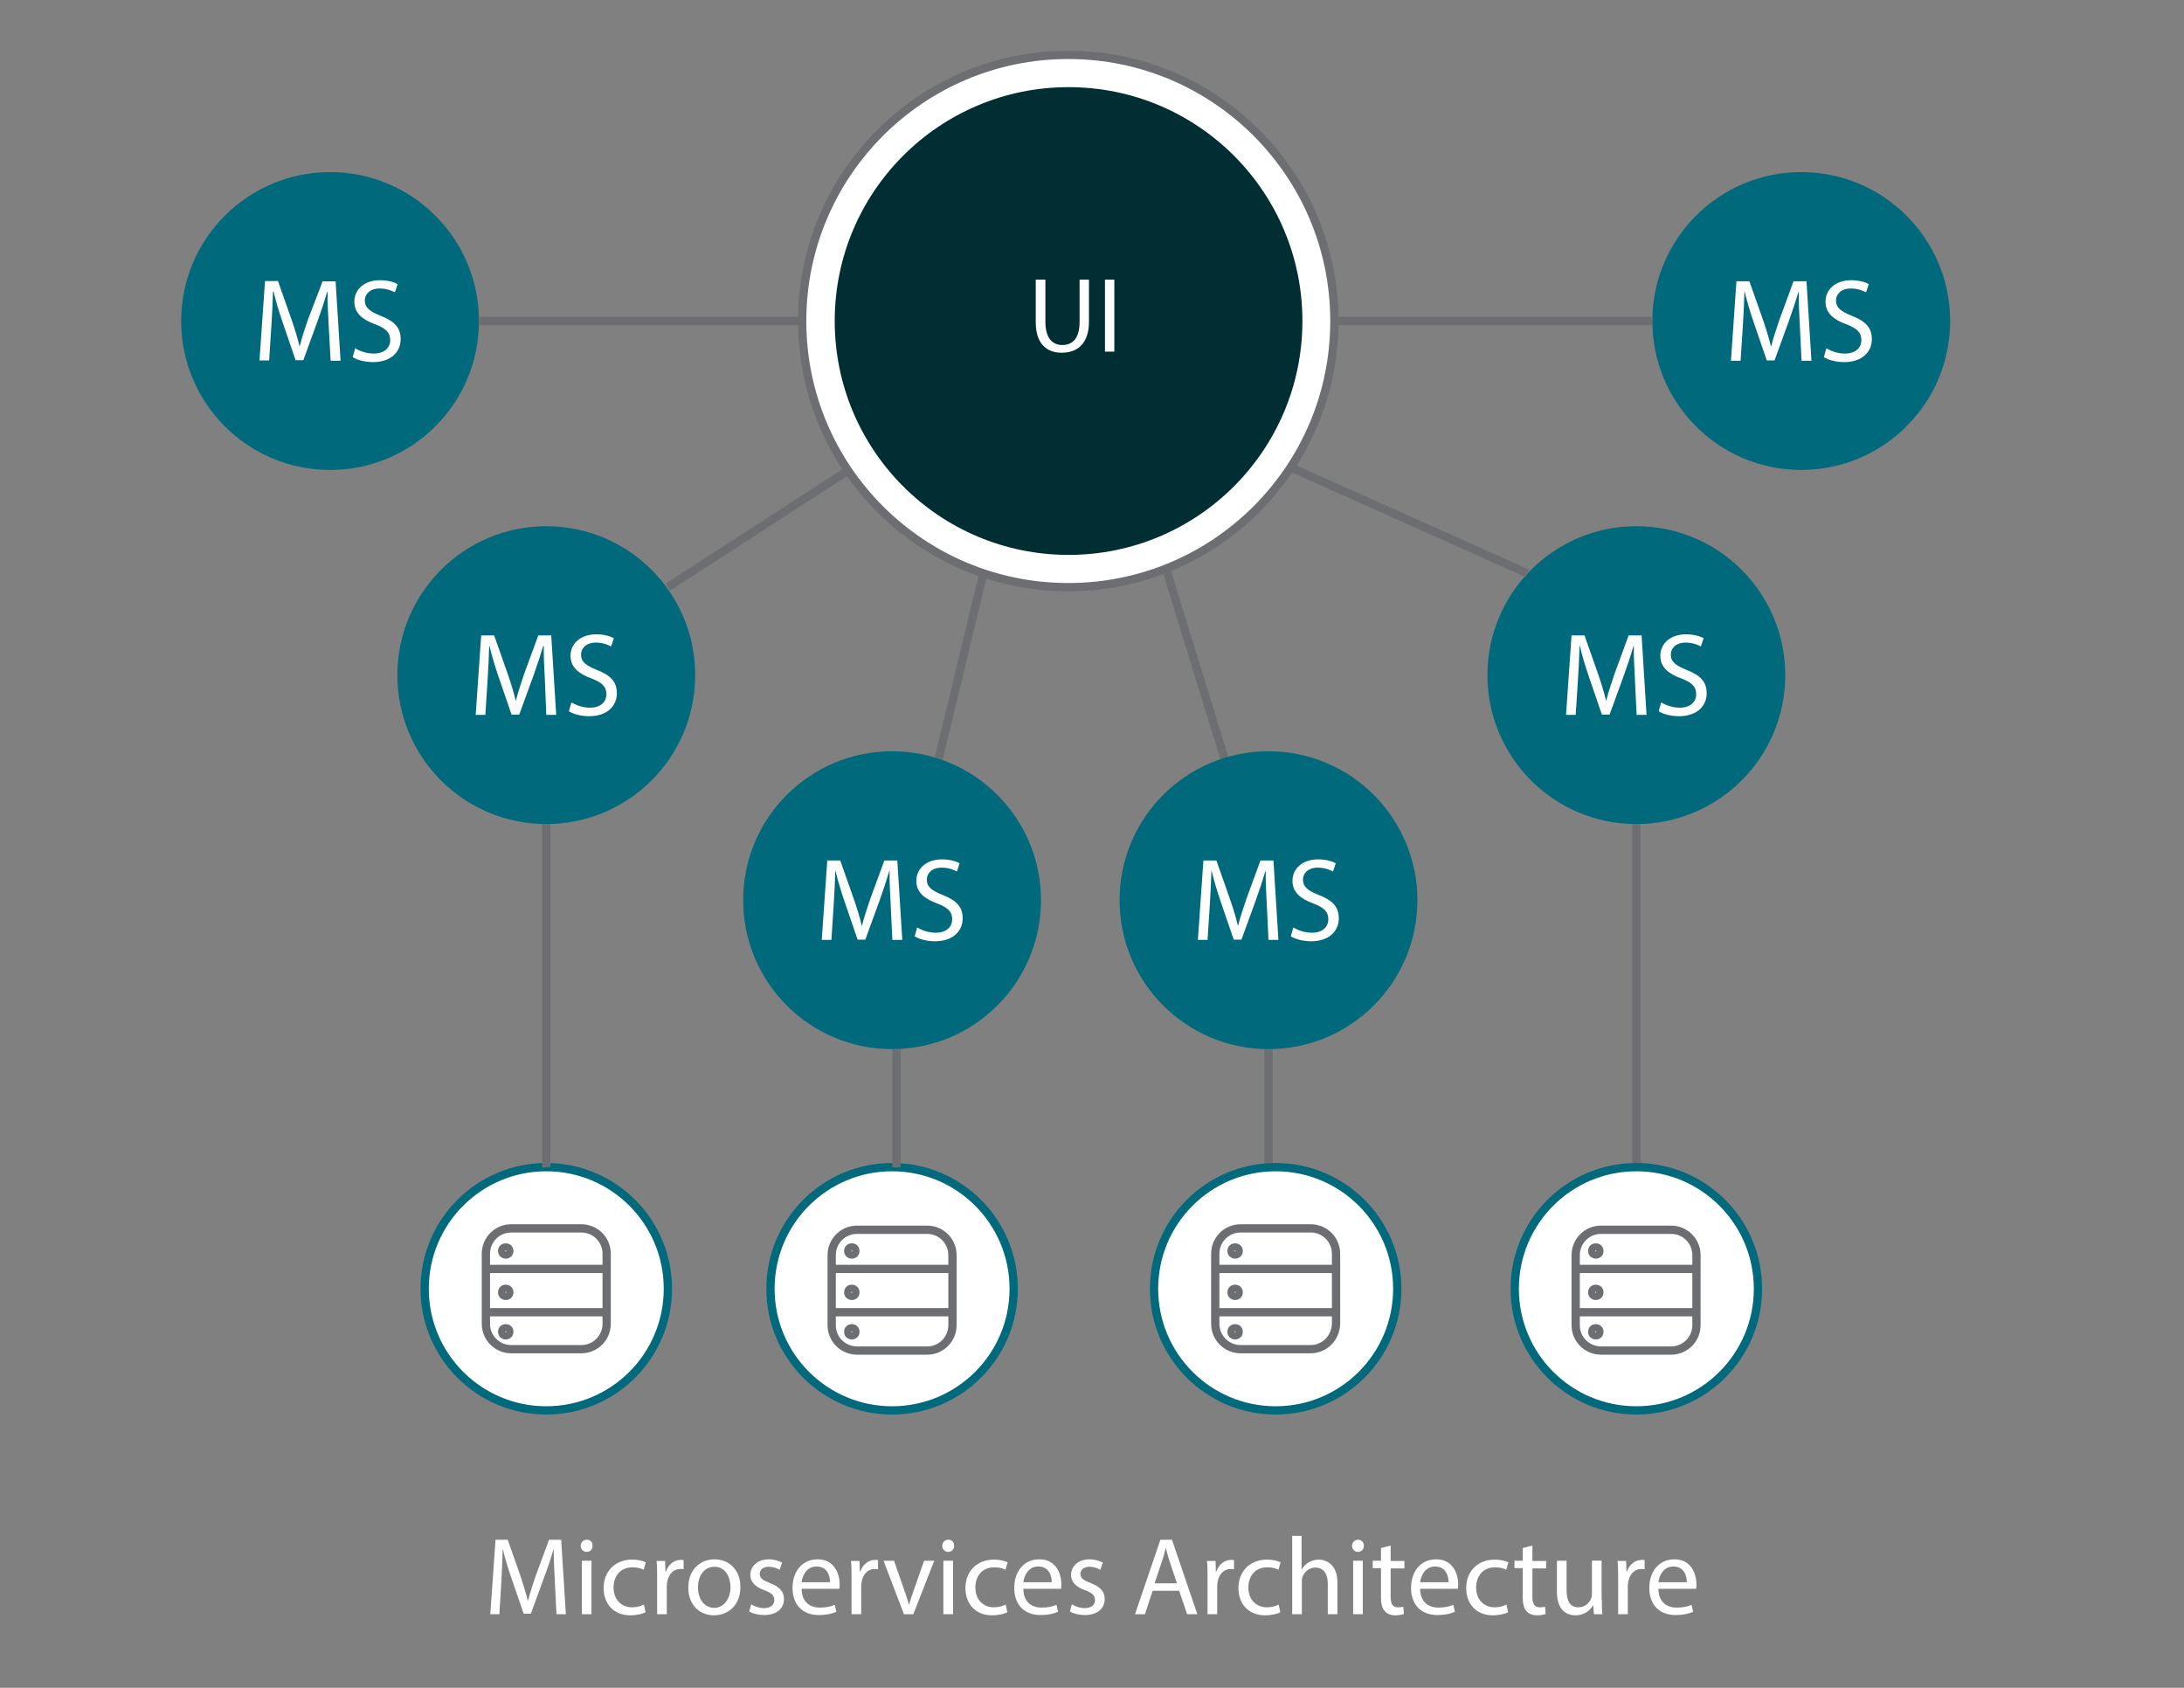 <?xml version="1.0" encoding="utf-8"?>
<!-- Generator: Adobe Illustrator 25.0.1, SVG Export Plug-In . SVG Version: 6.00 Build 0)  -->
<svg version="1.1" id="Layer_1" xmlns="http://www.w3.org/2000/svg" xmlns:xlink="http://www.w3.org/1999/xlink" x="0px" y="0px"
	 viewBox="0 0 792 612" style="enable-background:new 0 0 792 612;" xml:space="preserve">
<rect x="0" y="0" width="792" height="612" fill="#808080" stroke="none"/>
<style type="text/css">
	.st0{fill:none;stroke:#6D6E71;stroke-width:3;stroke-miterlimit:10;}
	.st1{fill:#FFFFFF;stroke:#6D6E71;stroke-width:3;stroke-miterlimit:10;}
	.st2{fill:#002E32;}
	.st3{fill:#FFFFFF;}
	.st4{fill:#FFFFFF;stroke:#00697B;stroke-width:3;stroke-miterlimit:10;}
	.st5{fill:#00697B;}
</style>
<line class="st0" x1="422.4" y1="204.8" x2="444.4" y2="276.2"/>
<circle class="st1" cx="387.4" cy="116.4" r="96.5"/>
<circle class="st2" cx="387.5" cy="116.4" r="84.8"/>
<g>
	<path class="st3" d="M379.1,101.4v15.4c0,5.8,2.6,8.3,6.1,8.3c3.9,0,6.3-2.6,6.3-8.3v-15.4h3.4v15.2c0,8-4.2,11.3-9.9,11.3
		c-5.3,0-9.4-3.1-9.4-11.1v-15.4H379.1z"/>
	<path class="st3" d="M404.1,101.4v26.1h-3.4v-26.1H404.1z"/>
</g>
<g>
	<circle class="st4" cx="323.5" cy="467.3" r="44.1"/>
	<g>
		<path class="st1" d="M336.2,489.7h-25.4c-5.1,0-9.2-4.1-9.2-9.2v-25.4c0-5.1,4.1-9.2,9.2-9.2h25.4c5.1,0,9.2,4.1,9.2,9.2v25.4
			C345.4,485.6,341.3,489.7,336.2,489.7z"/>
		<line class="st0" x1="301.7" y1="460.1" x2="345.3" y2="460.1"/>
		<line class="st0" x1="301.7" y1="475.8" x2="345.3" y2="475.8"/>
		<circle class="st1" cx="308.9" cy="453.6" r="1.3"/>
		<circle class="st1" cx="308.9" cy="468.6" r="1.3"/>
		<circle class="st1" cx="308.9" cy="482.9" r="1.3"/>
	</g>
</g>
<g>
	<circle class="st4" cx="198.1" cy="467.3" r="44.1"/>
	<g>
		<path class="st1" d="M210.8,489.2h-25.4c-5.1,0-9.2-4.1-9.2-9.2v-25.4c0-5.1,4.1-9.2,9.2-9.2h25.4c5.1,0,9.2,4.1,9.2,9.2V480
			C220,485.1,215.9,489.2,210.8,489.2z"/>
		<line class="st0" x1="176.3" y1="460.1" x2="219.9" y2="460.1"/>
		<line class="st0" x1="176.3" y1="475.8" x2="219.9" y2="475.8"/>
		<circle class="st1" cx="183.4" cy="453.6" r="1.3"/>
		<circle class="st1" cx="183.4" cy="468.6" r="1.3"/>
		<circle class="st1" cx="183.4" cy="482.9" r="1.3"/>
	</g>
</g>
<line class="st0" x1="325.1" y1="380.5" x2="325.1" y2="423.3"/>
<line class="st0" x1="460" y1="380.5" x2="460" y2="423.3"/>
<line class="st0" x1="198.1" y1="298.8" x2="198.1" y2="423.3"/>
<line class="st0" x1="593.4" y1="298.8" x2="593.4" y2="423.3"/>
<g>
	<circle class="st5" cx="653.2" cy="116.4" r="54"/>
	<g>
		<path class="st3" d="M652.7,118.2c-0.2-4-0.5-8.8-0.4-12.4h-0.1c-1,3.4-2.2,7-3.6,10.9l-5.1,14h-2.8l-4.7-13.7
			c-1.4-4.1-2.5-7.8-3.3-11.2h-0.1c-0.1,3.6-0.3,8.4-0.6,12.7l-0.8,12.3h-3.5l2-28.8h4.7l4.9,13.9c1.2,3.5,2.2,6.7,2.9,9.7h0.1
			c0.7-2.9,1.8-6.1,3-9.7l5.1-13.9h4.7l1.8,28.8h-3.6L652.7,118.2z"/>
		<path class="st3" d="M662.3,126.3c1.7,1,4.1,1.9,6.7,1.9c3.8,0,6-2,6-4.9c0-2.7-1.5-4.2-5.4-5.7c-4.7-1.7-7.6-4.1-7.6-8.2
			c0-4.5,3.7-7.8,9.3-7.8c2.9,0,5.1,0.7,6.4,1.4l-1,3c-0.9-0.5-2.9-1.4-5.5-1.4c-3.9,0-5.4,2.4-5.4,4.3c0,2.7,1.8,4,5.7,5.6
			c4.9,1.9,7.3,4.2,7.3,8.5c0,4.4-3.3,8.3-10.1,8.3c-2.8,0-5.8-0.8-7.3-1.8L662.3,126.3z"/>
	</g>
</g>
<g>
	<circle class="st5" cx="119.7" cy="116.4" r="54"/>
	<g>
		<path class="st3" d="M119.2,118.1c-0.2-4-0.5-8.8-0.4-12.4h-0.1c-1,3.4-2.2,7-3.6,10.9l-5.1,14h-2.8l-4.7-13.7
			c-1.4-4.1-2.5-7.8-3.3-11.2H99c-0.1,3.6-0.3,8.4-0.6,12.7l-0.8,12.3h-3.5l2-28.8h4.7l4.9,13.9c1.2,3.5,2.2,6.7,2.9,9.7h0.1
			c0.7-2.9,1.8-6.1,3-9.7L117,102h4.7l1.8,28.8h-3.6L119.2,118.1z"/>
		<path class="st3" d="M128.8,126.3c1.7,1,4.1,1.9,6.7,1.9c3.8,0,6-2,6-4.9c0-2.7-1.5-4.2-5.4-5.7c-4.7-1.7-7.6-4.1-7.6-8.2
			c0-4.5,3.7-7.8,9.3-7.8c2.9,0,5.1,0.7,6.4,1.4l-1,3c-0.9-0.5-2.9-1.4-5.5-1.4c-3.9,0-5.4,2.4-5.4,4.3c0,2.7,1.8,4,5.7,5.6
			c4.9,1.9,7.3,4.2,7.3,8.5c0,4.4-3.3,8.3-10.1,8.3c-2.8,0-5.8-0.8-7.3-1.8L128.8,126.3z"/>
	</g>
</g>
<g>
	<circle class="st5" cx="198.1" cy="244.8" r="54"/>
	<g>
		<path class="st3" d="M197.6,246.6c-0.2-4-0.5-8.8-0.4-12.4H197c-1,3.4-2.2,7-3.6,10.9l-5.1,14h-2.8l-4.7-13.7
			c-1.4-4.1-2.5-7.8-3.3-11.2h-0.1c-0.1,3.6-0.3,8.4-0.6,12.7l-0.8,12.3h-3.5l2-28.8h4.7l4.9,13.9c1.2,3.5,2.2,6.7,2.9,9.7h0.1
			c0.7-2.9,1.8-6.1,3-9.7l5.1-13.9h4.7l1.8,28.8h-3.6L197.6,246.6z"/>
		<path class="st3" d="M207.2,254.7c1.7,1,4.1,1.9,6.7,1.9c3.8,0,6-2,6-4.9c0-2.7-1.5-4.2-5.4-5.7c-4.7-1.7-7.6-4.1-7.6-8.2
			c0-4.5,3.7-7.8,9.3-7.8c2.9,0,5.1,0.7,6.4,1.4l-1,3c-0.9-0.5-2.9-1.4-5.5-1.4c-3.9,0-5.4,2.4-5.4,4.3c0,2.7,1.8,4,5.7,5.6
			c4.9,1.9,7.3,4.2,7.3,8.5c0,4.4-3.3,8.3-10.1,8.3c-2.8,0-5.8-0.8-7.3-1.8L207.2,254.7z"/>
	</g>
</g>
<g>
	<circle class="st5" cx="593.4" cy="244.8" r="54"/>
	<g>
		<path class="st3" d="M592.9,246.6c-0.2-4-0.5-8.8-0.4-12.4h-0.1c-1,3.4-2.2,7-3.6,10.9l-5.1,14h-2.8l-4.7-13.7
			c-1.4-4.1-2.5-7.8-3.3-11.2h-0.1c-0.1,3.6-0.3,8.4-0.6,12.7l-0.8,12.3h-3.5l2-28.8h4.7l4.9,13.9c1.2,3.5,2.2,6.7,2.9,9.7h0.1
			c0.7-2.9,1.8-6.1,3-9.7l5.1-13.9h4.7l1.8,28.8h-3.6L592.9,246.6z"/>
		<path class="st3" d="M602.4,254.7c1.7,1,4.1,1.9,6.7,1.9c3.8,0,6-2,6-4.9c0-2.7-1.5-4.2-5.4-5.7c-4.7-1.7-7.6-4.1-7.6-8.2
			c0-4.5,3.7-7.8,9.3-7.8c2.9,0,5.1,0.7,6.4,1.4l-1,3c-0.9-0.5-2.9-1.4-5.5-1.4c-3.9,0-5.4,2.4-5.4,4.3c0,2.7,1.8,4,5.7,5.6
			c4.9,1.9,7.3,4.2,7.3,8.5c0,4.4-3.3,8.3-10.1,8.3c-2.8,0-5.8-0.8-7.3-1.8L602.4,254.7z"/>
	</g>
</g>
<g>
	<circle class="st5" cx="460" cy="326.4" r="54"/>
	<g>
		<path class="st3" d="M459.4,328.2c-0.2-4-0.5-8.8-0.4-12.4h-0.1c-1,3.4-2.2,7-3.6,10.9l-5.1,14h-2.8l-4.7-13.7
			c-1.4-4.1-2.5-7.8-3.3-11.2h-0.1c-0.1,3.6-0.3,8.4-0.6,12.7l-0.8,12.3h-3.5l2-28.8h4.7l4.9,13.9c1.2,3.5,2.2,6.7,2.9,9.7h0.1
			c0.7-2.9,1.8-6.1,3-9.7l5.1-13.9h4.7l1.8,28.8h-3.6L459.4,328.2z"/>
		<path class="st3" d="M469,336.3c1.7,1,4.1,1.9,6.7,1.9c3.8,0,6-2,6-4.9c0-2.7-1.5-4.2-5.4-5.7c-4.7-1.7-7.6-4.1-7.6-8.2
			c0-4.5,3.7-7.8,9.3-7.8c2.9,0,5.1,0.7,6.4,1.4l-1,3c-0.9-0.5-2.9-1.4-5.5-1.4c-3.9,0-5.4,2.4-5.4,4.3c0,2.7,1.8,4,5.7,5.6
			c4.9,1.9,7.3,4.2,7.3,8.5c0,4.4-3.3,8.3-10.1,8.3c-2.8,0-5.8-0.8-7.3-1.8L469,336.3z"/>
	</g>
</g>
<g>
	<circle class="st5" cx="323.5" cy="326.4" r="54"/>
	<g>
		<path class="st3" d="M323,328.2c-0.2-4-0.5-8.8-0.4-12.4h-0.1c-1,3.4-2.2,7-3.6,10.9l-5.1,14h-2.8l-4.7-13.7
			c-1.4-4.1-2.5-7.8-3.3-11.2h-0.1c-0.1,3.6-0.3,8.4-0.6,12.7l-0.8,12.3H298l2-28.8h4.7l4.9,13.9c1.2,3.5,2.2,6.7,2.9,9.7h0.1
			c0.7-2.9,1.8-6.1,3-9.7l5.1-13.9h4.7l1.8,28.8h-3.6L323,328.2z"/>
		<path class="st3" d="M332.6,336.3c1.7,1,4.1,1.9,6.7,1.9c3.8,0,6-2,6-4.9c0-2.7-1.5-4.2-5.4-5.7c-4.7-1.7-7.6-4.1-7.6-8.2
			c0-4.5,3.7-7.8,9.3-7.8c2.9,0,5.1,0.7,6.4,1.4l-1,3c-0.9-0.5-2.9-1.4-5.5-1.4c-3.9,0-5.4,2.4-5.4,4.3c0,2.7,1.8,4,5.7,5.6
			c4.9,1.9,7.3,4.2,7.3,8.5c0,4.4-3.3,8.3-10.1,8.3c-2.8,0-5.8-0.8-7.3-1.8L332.6,336.3z"/>
	</g>
</g>
<g>
	<path class="st3" d="M201.2,573.4c-0.2-3.8-0.4-8.3-0.4-11.6h-0.1c-0.9,3.2-2,6.5-3.4,10.2l-4.8,13.1h-2.6l-4.4-12.8
		c-1.3-3.8-2.4-7.3-3.1-10.5h-0.1c-0.1,3.4-0.3,7.9-0.5,11.9l-0.7,11.6h-3.3l1.9-27h4.4l4.6,13c1.1,3.3,2,6.3,2.7,9.1h0.1
		c0.7-2.7,1.6-5.7,2.8-9.1l4.8-13h4.4l1.7,27h-3.4L201.2,573.4z"/>
	<path class="st3" d="M214.9,560.5c0,1.2-0.8,2.2-2.2,2.2c-1.2,0-2.1-1-2.1-2.2c0-1.2,0.9-2.2,2.2-2.2
		C214.1,558.3,214.9,559.2,214.9,560.5z M211,585.3v-19.4h3.5v19.4H211z"/>
	<path class="st3" d="M234.1,584.6c-0.9,0.5-3,1.1-5.6,1.1c-5.8,0-9.6-4-9.6-9.9c0-6,4.1-10.3,10.4-10.3c2.1,0,3.9,0.5,4.9,1
		l-0.8,2.7c-0.8-0.5-2.2-0.9-4.1-0.9c-4.4,0-6.8,3.3-6.8,7.3c0,4.5,2.9,7.2,6.7,7.2c2,0,3.3-0.5,4.3-1L234.1,584.6z"/>
	<path class="st3" d="M238.3,572c0-2.3,0-4.2-0.2-6h3.1l0.1,3.8h0.2c0.9-2.6,3-4.2,5.4-4.2c0.4,0,0.7,0,1,0.1v3.3
		c-0.4-0.1-0.7-0.1-1.2-0.1c-2.5,0-4.2,1.9-4.7,4.5c-0.1,0.5-0.2,1-0.2,1.6v10.3h-3.5V572z"/>
	<path class="st3" d="M268.5,575.4c0,7.2-5,10.3-9.6,10.3c-5.2,0-9.3-3.8-9.3-10c0-6.5,4.2-10.3,9.6-10.3
		C264.7,565.5,268.5,569.5,268.5,575.4z M253.1,575.6c0,4.2,2.4,7.4,5.9,7.4c3.4,0,5.9-3.2,5.9-7.5c0-3.3-1.6-7.4-5.8-7.4
		S253.1,572,253.1,575.6z"/>
	<path class="st3" d="M272.4,581.7c1,0.7,2.9,1.4,4.6,1.4c2.6,0,3.8-1.3,3.8-2.9c0-1.7-1-2.6-3.6-3.6c-3.5-1.2-5.1-3.2-5.1-5.5
		c0-3.1,2.5-5.7,6.7-5.7c2,0,3.7,0.6,4.8,1.2l-0.9,2.6c-0.8-0.5-2.2-1.1-4-1.1c-2.1,0-3.2,1.2-3.2,2.6c0,1.6,1.2,2.3,3.7,3.3
		c3.4,1.3,5.1,3,5.1,5.8c0,3.4-2.6,5.8-7.2,5.8c-2.1,0-4.1-0.5-5.4-1.3L272.4,581.7z"/>
	<path class="st3" d="M290.7,576.2c0.1,4.8,3.1,6.7,6.6,6.7c2.5,0,4-0.4,5.4-1l0.6,2.5c-1.2,0.6-3.4,1.2-6.4,1.2
		c-6,0-9.5-3.9-9.5-9.8s3.4-10.4,9.1-10.4c6.3,0,8,5.6,8,9.1c0,0.7-0.1,1.3-0.1,1.6H290.7z M301,573.7c0-2.2-0.9-5.7-4.9-5.7
		c-3.6,0-5.1,3.3-5.4,5.7H301z"/>
	<path class="st3" d="M308.8,572c0-2.3,0-4.2-0.2-6h3.1l0.1,3.8h0.2c0.9-2.6,3-4.2,5.4-4.2c0.4,0,0.7,0,1,0.1v3.3
		c-0.4-0.1-0.7-0.1-1.2-0.1c-2.5,0-4.2,1.9-4.7,4.5c-0.1,0.5-0.2,1-0.2,1.6v10.3h-3.5V572z"/>
	<path class="st3" d="M324.2,565.9l3.8,10.9c0.6,1.8,1.2,3.4,1.6,5h0.1c0.4-1.6,1-3.2,1.6-5l3.8-10.9h3.7l-7.6,19.4h-3.4l-7.4-19.4
		H324.2z"/>
	<path class="st3" d="M346,560.5c0,1.2-0.8,2.2-2.2,2.2c-1.2,0-2.1-1-2.1-2.2c0-1.2,0.9-2.2,2.2-2.2
		C345.2,558.3,346,559.2,346,560.5z M342.1,585.3v-19.4h3.5v19.4H342.1z"/>
	<path class="st3" d="M365.3,584.6c-0.9,0.5-3,1.1-5.6,1.1c-5.8,0-9.6-4-9.6-9.9c0-6,4.1-10.3,10.4-10.3c2.1,0,3.9,0.5,4.9,1
		l-0.8,2.7c-0.8-0.5-2.2-0.9-4.1-0.9c-4.4,0-6.8,3.3-6.8,7.3c0,4.5,2.9,7.2,6.7,7.2c2,0,3.3-0.5,4.3-1L365.3,584.6z"/>
	<path class="st3" d="M371.1,576.2c0.1,4.8,3.1,6.7,6.6,6.7c2.5,0,4-0.4,5.4-1l0.6,2.5c-1.2,0.6-3.4,1.2-6.4,1.2
		c-6,0-9.5-3.9-9.5-9.8s3.4-10.4,9.1-10.4c6.3,0,8,5.6,8,9.1c0,0.7-0.1,1.3-0.1,1.6H371.1z M381.4,573.7c0-2.2-0.9-5.7-4.9-5.7
		c-3.6,0-5.1,3.3-5.4,5.7H381.4z"/>
	<path class="st3" d="M388.7,581.7c1,0.7,2.9,1.4,4.6,1.4c2.6,0,3.8-1.3,3.8-2.9c0-1.7-1-2.6-3.6-3.6c-3.5-1.2-5.1-3.2-5.1-5.5
		c0-3.1,2.5-5.7,6.7-5.7c2,0,3.7,0.6,4.8,1.2l-0.9,2.6c-0.8-0.5-2.2-1.1-4-1.1c-2.1,0-3.2,1.2-3.2,2.6c0,1.6,1.2,2.3,3.7,3.3
		c3.4,1.3,5.1,3,5.1,5.8c0,3.4-2.6,5.8-7.2,5.8c-2.1,0-4.1-0.5-5.4-1.3L388.7,581.7z"/>
	<path class="st3" d="M418,576.8l-2.8,8.5h-3.6l9.2-27h4.2l9.2,27h-3.7l-2.9-8.5H418z M426.8,574.1l-2.6-7.8c-0.6-1.8-1-3.4-1.4-4.9
		h-0.1c-0.4,1.6-0.8,3.2-1.4,4.9l-2.6,7.8H426.8z"/>
	<path class="st3" d="M437.9,572c0-2.3,0-4.2-0.2-6h3.1l0.1,3.8h0.2c0.9-2.6,3-4.2,5.4-4.2c0.4,0,0.7,0,1,0.1v3.3
		c-0.4-0.1-0.7-0.1-1.2-0.1c-2.5,0-4.2,1.9-4.7,4.5c-0.1,0.5-0.2,1-0.2,1.6v10.3h-3.5V572z"/>
	<path class="st3" d="M464.3,584.6c-0.9,0.5-3,1.1-5.6,1.1c-5.8,0-9.6-4-9.6-9.9c0-6,4.1-10.3,10.4-10.3c2.1,0,3.9,0.5,4.9,1
		l-0.8,2.7c-0.8-0.5-2.2-0.9-4.1-0.9c-4.4,0-6.8,3.3-6.8,7.3c0,4.5,2.9,7.2,6.7,7.2c2,0,3.3-0.5,4.3-1L464.3,584.6z"/>
	<path class="st3" d="M468.5,556.9h3.5V569h0.1c0.6-1,1.4-1.9,2.5-2.5c1-0.6,2.3-1,3.6-1c2.6,0,6.8,1.6,6.8,8.3v11.5h-3.5v-11.1
		c0-3.1-1.2-5.8-4.5-5.8c-2.3,0-4.1,1.6-4.7,3.5c-0.2,0.5-0.2,1-0.2,1.7v11.7h-3.5V556.9z"/>
	<path class="st3" d="M494.6,560.5c0,1.2-0.8,2.2-2.2,2.2c-1.2,0-2.1-1-2.1-2.2c0-1.2,0.9-2.2,2.2-2.2
		C493.7,558.3,494.6,559.2,494.6,560.5z M490.7,585.3v-19.4h3.5v19.4H490.7z"/>
	<path class="st3" d="M504.3,560.4v5.6h5v2.7h-5V579c0,2.4,0.7,3.8,2.6,3.8c0.9,0,1.6-0.1,2-0.2l0.2,2.6c-0.7,0.3-1.8,0.5-3.1,0.5
		c-1.6,0-3-0.5-3.8-1.5c-1-1-1.4-2.8-1.4-5v-10.6h-3v-2.7h3v-4.6L504.3,560.4z"/>
	<path class="st3" d="M515,576.2c0.1,4.8,3.1,6.7,6.6,6.7c2.5,0,4-0.4,5.4-1l0.6,2.5c-1.2,0.6-3.4,1.2-6.4,1.2c-6,0-9.5-3.9-9.5-9.8
		s3.4-10.4,9.1-10.4c6.3,0,8,5.6,8,9.1c0,0.7-0.1,1.3-0.1,1.6H515z M525.3,573.7c0-2.2-0.9-5.7-4.9-5.7c-3.6,0-5.1,3.3-5.4,5.7
		H525.3z"/>
	<path class="st3" d="M546.9,584.6c-0.9,0.5-3,1.1-5.6,1.1c-5.8,0-9.6-4-9.6-9.9c0-6,4.1-10.3,10.4-10.3c2.1,0,3.9,0.5,4.9,1
		l-0.8,2.7c-0.8-0.5-2.2-0.9-4.1-0.9c-4.4,0-6.8,3.3-6.8,7.3c0,4.5,2.9,7.2,6.7,7.2c2,0,3.3-0.5,4.3-1L546.9,584.6z"/>
	<path class="st3" d="M555.7,560.4v5.6h5v2.7h-5V579c0,2.4,0.7,3.8,2.6,3.8c0.9,0,1.6-0.1,2-0.2l0.2,2.6c-0.7,0.3-1.8,0.5-3.1,0.5
		c-1.6,0-3-0.5-3.8-1.5c-1-1-1.4-2.8-1.4-5v-10.6h-3v-2.7h3v-4.6L555.7,560.4z"/>
	<path class="st3" d="M580.9,580c0,2,0,3.8,0.2,5.3H578l-0.2-3.2h-0.1c-0.9,1.6-3,3.6-6.4,3.6c-3,0-6.7-1.7-6.7-8.5v-11.3h3.5v10.7
		c0,3.7,1.1,6.2,4.3,6.2c2.4,0,4-1.6,4.6-3.2c0.2-0.5,0.3-1.2,0.3-1.8v-11.9h3.5V580z"/>
	<path class="st3" d="M586.8,572c0-2.3,0-4.2-0.2-6h3.1l0.1,3.8h0.2c0.9-2.6,3-4.2,5.4-4.2c0.4,0,0.7,0,1,0.1v3.3
		c-0.4-0.1-0.7-0.1-1.2-0.1c-2.5,0-4.2,1.9-4.7,4.5c-0.1,0.5-0.2,1-0.2,1.6v10.3h-3.5V572z"/>
	<path class="st3" d="M601.4,576.2c0.1,4.8,3.1,6.7,6.6,6.7c2.5,0,4-0.4,5.4-1l0.6,2.5c-1.2,0.6-3.4,1.2-6.4,1.2
		c-6,0-9.5-3.9-9.5-9.8s3.4-10.4,9.1-10.4c6.3,0,8,5.6,8,9.1c0,0.7-0.1,1.3-0.1,1.6H601.4z M611.7,573.7c0-2.2-0.9-5.7-4.9-5.7
		c-3.6,0-5.1,3.3-5.4,5.7H611.7z"/>
</g>
<line class="st0" x1="290.9" y1="116.4" x2="173.8" y2="116.4"/>
<line class="st0" x1="307.5" y1="170.6" x2="242.2" y2="212.9"/>
<line class="st0" x1="356.6" y1="207.9" x2="340.4" y2="275.1"/>
<line class="st0" x1="468.1" y1="169.5" x2="553.9" y2="207.9"/>
<line class="st0" x1="484" y1="116.4" x2="599.2" y2="116.4"/>
<g>
	<circle class="st4" cx="593.4" cy="467.3" r="44.1"/>
	<g>
		<path class="st1" d="M606,489.7h-25.4c-5.1,0-9.2-4.1-9.2-9.2v-25.4c0-5.1,4.1-9.2,9.2-9.2H606c5.1,0,9.2,4.1,9.2,9.2v25.4
			C615.2,485.6,611.1,489.7,606,489.7z"/>
		<line class="st0" x1="571.5" y1="460.1" x2="615.1" y2="460.1"/>
		<line class="st0" x1="571.5" y1="475.8" x2="615.1" y2="475.8"/>
		<circle class="st1" cx="578.7" cy="453.6" r="1.3"/>
		<circle class="st1" cx="578.7" cy="468.6" r="1.3"/>
		<circle class="st1" cx="578.7" cy="482.9" r="1.3"/>
	</g>
</g>
<g>
	<circle class="st4" cx="462.6" cy="467.3" r="44.1"/>
	<g>
		<path class="st1" d="M475.3,489.2h-25.4c-5.1,0-9.2-4.1-9.2-9.2v-25.4c0-5.1,4.1-9.2,9.2-9.2h25.4c5.1,0,9.2,4.1,9.2,9.2V480
			C484.4,485.1,480.3,489.2,475.3,489.2z"/>
		<line class="st0" x1="440.7" y1="460.1" x2="484.3" y2="460.1"/>
		<line class="st0" x1="440.7" y1="475.8" x2="484.3" y2="475.8"/>
		<circle class="st1" cx="447.9" cy="453.6" r="1.3"/>
		<circle class="st1" cx="447.9" cy="468.6" r="1.3"/>
		<circle class="st1" cx="447.9" cy="482.9" r="1.3"/>
	</g>
</g>
</svg>

